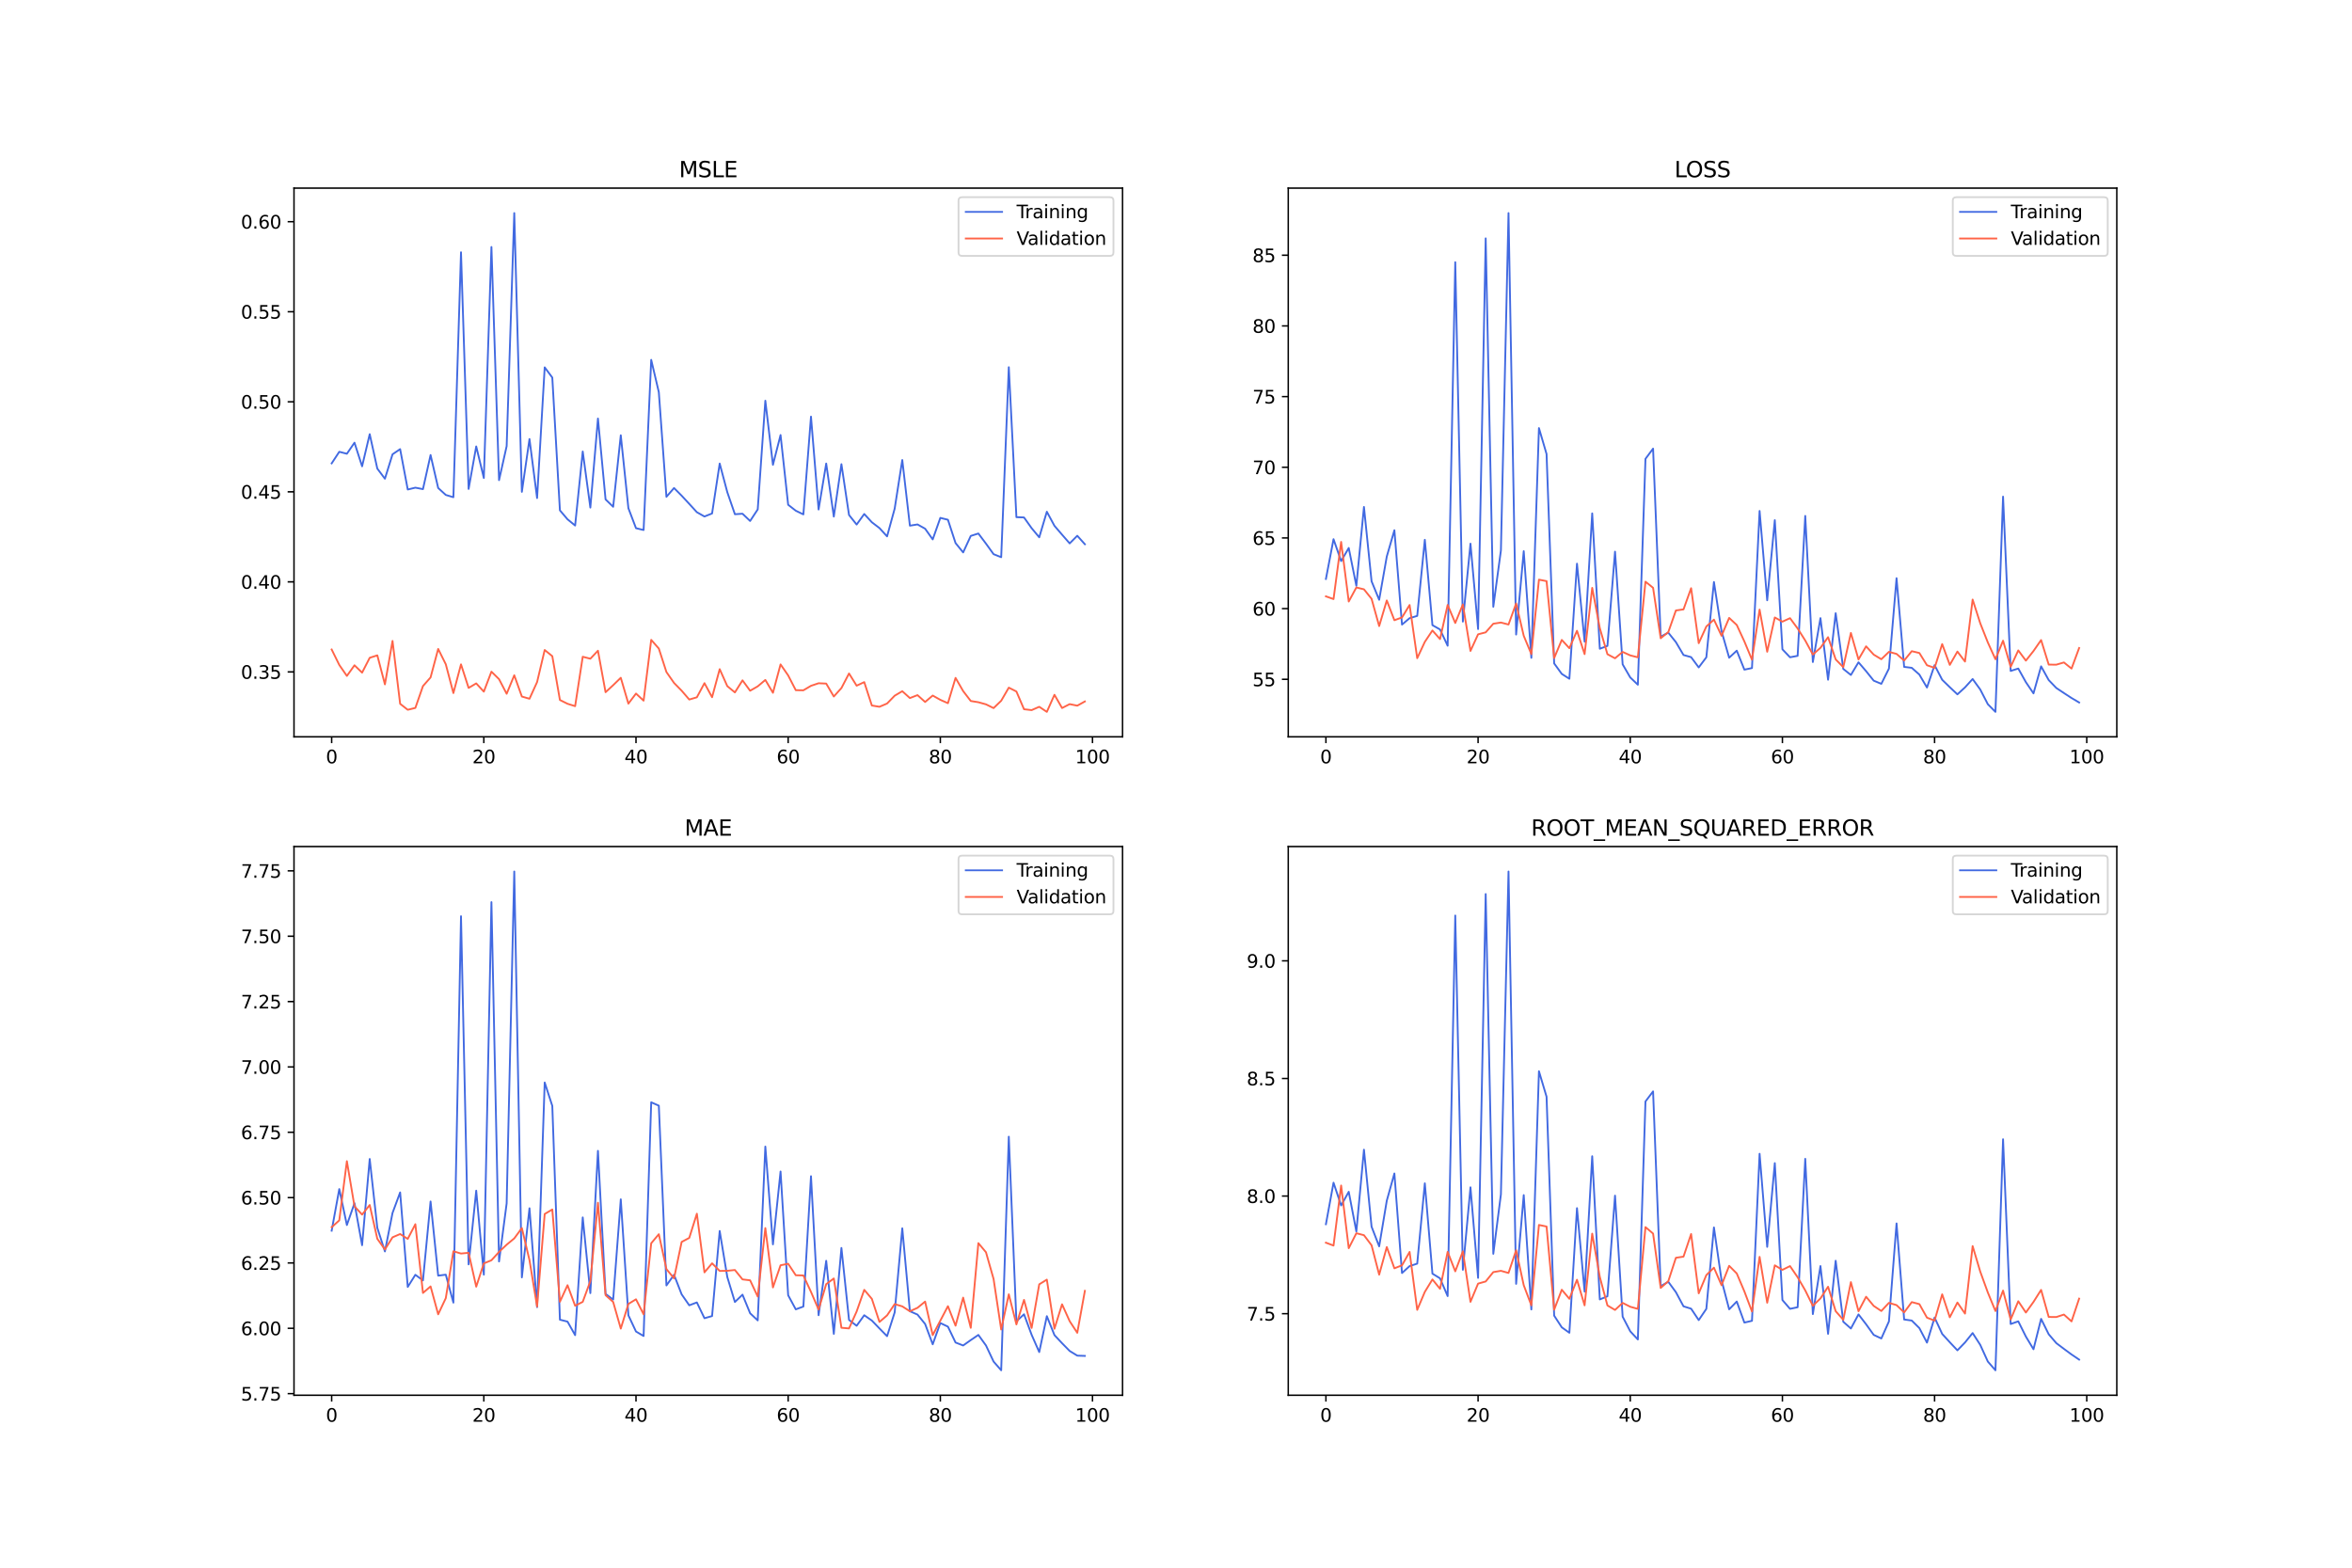 <?xml version="1.0" encoding="utf-8" standalone="no"?>
<!DOCTYPE svg PUBLIC "-//W3C//DTD SVG 1.1//EN"
  "http://www.w3.org/Graphics/SVG/1.1/DTD/svg11.dtd">
<svg xmlns:xlink="http://www.w3.org/1999/xlink" width="1296pt" height="864pt" viewBox="0 0 1296 864" xmlns="http://www.w3.org/2000/svg" version="1.1">
 <defs>
  <style type="text/css">*{stroke-linejoin: round; stroke-linecap: butt}</style>
 </defs>
 <g id="figure_1">
  <g id="patch_1">
   <path d="M 0 864 
L 1296 864 
L 1296 0 
L 0 0 
z
" style="fill: #ffffff"/>
  </g>
  <g id="axes_1">
   <g id="patch_2">
    <path d="M 162 406.08 
L 618.545 406.08 
L 618.545 103.68 
L 162 103.68 
z
" style="fill: #ffffff"/>
   </g>
   <g id="matplotlib.axis_1">
    <g id="xtick_1">
     <g id="line2d_1">
      <defs>
       <path id="m26847c3864" d="M 0 0 
L 0 3.5 
" style="stroke: #000000; stroke-width: 0.8"/>
      </defs>
      <g>
       <use xlink:href="#m26847c3864" x="182.752" y="406.08" style="stroke: #000000; stroke-width: 0.8"/>
      </g>
     </g>
     <g id="text_1">
      <!-- 0 -->
      <g transform="translate(179.571 420.678) scale(0.1 -0.1)">
       <defs>
        <path id="DejaVuSans-30" d="M 2034 4250 
Q 1547 4250 1301 3770 
Q 1056 3291 1056 2328 
Q 1056 1369 1301 889 
Q 1547 409 2034 409 
Q 2525 409 2770 889 
Q 3016 1369 3016 2328 
Q 3016 3291 2770 3770 
Q 2525 4250 2034 4250 
z
M 2034 4750 
Q 2819 4750 3233 4129 
Q 3647 3509 3647 2328 
Q 3647 1150 3233 529 
Q 2819 -91 2034 -91 
Q 1250 -91 836 529 
Q 422 1150 422 2328 
Q 422 3509 836 4129 
Q 1250 4750 2034 4750 
z
" transform="scale(0.016)"/>
       </defs>
       <use xlink:href="#DejaVuSans-30"/>
      </g>
     </g>
    </g>
    <g id="xtick_2">
     <g id="line2d_2">
      <g>
       <use xlink:href="#m26847c3864" x="266.599" y="406.08" style="stroke: #000000; stroke-width: 0.8"/>
      </g>
     </g>
     <g id="text_2">
      <!-- 20 -->
      <g transform="translate(260.236 420.678) scale(0.1 -0.1)">
       <defs>
        <path id="DejaVuSans-32" d="M 1228 531 
L 3431 531 
L 3431 0 
L 469 0 
L 469 531 
Q 828 903 1448 1529 
Q 2069 2156 2228 2338 
Q 2531 2678 2651 2914 
Q 2772 3150 2772 3378 
Q 2772 3750 2511 3984 
Q 2250 4219 1831 4219 
Q 1534 4219 1204 4116 
Q 875 4013 500 3803 
L 500 4441 
Q 881 4594 1212 4672 
Q 1544 4750 1819 4750 
Q 2544 4750 2975 4387 
Q 3406 4025 3406 3419 
Q 3406 3131 3298 2873 
Q 3191 2616 2906 2266 
Q 2828 2175 2409 1742 
Q 1991 1309 1228 531 
z
" transform="scale(0.016)"/>
       </defs>
       <use xlink:href="#DejaVuSans-32"/>
       <use xlink:href="#DejaVuSans-30" x="63.623"/>
      </g>
     </g>
    </g>
    <g id="xtick_3">
     <g id="line2d_3">
      <g>
       <use xlink:href="#m26847c3864" x="350.446" y="406.08" style="stroke: #000000; stroke-width: 0.8"/>
      </g>
     </g>
     <g id="text_3">
      <!-- 40 -->
      <g transform="translate(344.083 420.678) scale(0.1 -0.1)">
       <defs>
        <path id="DejaVuSans-34" d="M 2419 4116 
L 825 1625 
L 2419 1625 
L 2419 4116 
z
M 2253 4666 
L 3047 4666 
L 3047 1625 
L 3713 1625 
L 3713 1100 
L 3047 1100 
L 3047 0 
L 2419 0 
L 2419 1100 
L 313 1100 
L 313 1709 
L 2253 4666 
z
" transform="scale(0.016)"/>
       </defs>
       <use xlink:href="#DejaVuSans-34"/>
       <use xlink:href="#DejaVuSans-30" x="63.623"/>
      </g>
     </g>
    </g>
    <g id="xtick_4">
     <g id="line2d_4">
      <g>
       <use xlink:href="#m26847c3864" x="434.292" y="406.08" style="stroke: #000000; stroke-width: 0.8"/>
      </g>
     </g>
     <g id="text_4">
      <!-- 60 -->
      <g transform="translate(427.93 420.678) scale(0.1 -0.1)">
       <defs>
        <path id="DejaVuSans-36" d="M 2113 2584 
Q 1688 2584 1439 2293 
Q 1191 2003 1191 1497 
Q 1191 994 1439 701 
Q 1688 409 2113 409 
Q 2538 409 2786 701 
Q 3034 994 3034 1497 
Q 3034 2003 2786 2293 
Q 2538 2584 2113 2584 
z
M 3366 4563 
L 3366 3988 
Q 3128 4100 2886 4159 
Q 2644 4219 2406 4219 
Q 1781 4219 1451 3797 
Q 1122 3375 1075 2522 
Q 1259 2794 1537 2939 
Q 1816 3084 2150 3084 
Q 2853 3084 3261 2657 
Q 3669 2231 3669 1497 
Q 3669 778 3244 343 
Q 2819 -91 2113 -91 
Q 1303 -91 875 529 
Q 447 1150 447 2328 
Q 447 3434 972 4092 
Q 1497 4750 2381 4750 
Q 2619 4750 2861 4703 
Q 3103 4656 3366 4563 
z
" transform="scale(0.016)"/>
       </defs>
       <use xlink:href="#DejaVuSans-36"/>
       <use xlink:href="#DejaVuSans-30" x="63.623"/>
      </g>
     </g>
    </g>
    <g id="xtick_5">
     <g id="line2d_5">
      <g>
       <use xlink:href="#m26847c3864" x="518.139" y="406.08" style="stroke: #000000; stroke-width: 0.8"/>
      </g>
     </g>
     <g id="text_5">
      <!-- 80 -->
      <g transform="translate(511.776 420.678) scale(0.1 -0.1)">
       <defs>
        <path id="DejaVuSans-38" d="M 2034 2216 
Q 1584 2216 1326 1975 
Q 1069 1734 1069 1313 
Q 1069 891 1326 650 
Q 1584 409 2034 409 
Q 2484 409 2743 651 
Q 3003 894 3003 1313 
Q 3003 1734 2745 1975 
Q 2488 2216 2034 2216 
z
M 1403 2484 
Q 997 2584 770 2862 
Q 544 3141 544 3541 
Q 544 4100 942 4425 
Q 1341 4750 2034 4750 
Q 2731 4750 3128 4425 
Q 3525 4100 3525 3541 
Q 3525 3141 3298 2862 
Q 3072 2584 2669 2484 
Q 3125 2378 3379 2068 
Q 3634 1759 3634 1313 
Q 3634 634 3220 271 
Q 2806 -91 2034 -91 
Q 1263 -91 848 271 
Q 434 634 434 1313 
Q 434 1759 690 2068 
Q 947 2378 1403 2484 
z
M 1172 3481 
Q 1172 3119 1398 2916 
Q 1625 2713 2034 2713 
Q 2441 2713 2670 2916 
Q 2900 3119 2900 3481 
Q 2900 3844 2670 4047 
Q 2441 4250 2034 4250 
Q 1625 4250 1398 4047 
Q 1172 3844 1172 3481 
z
" transform="scale(0.016)"/>
       </defs>
       <use xlink:href="#DejaVuSans-38"/>
       <use xlink:href="#DejaVuSans-30" x="63.623"/>
      </g>
     </g>
    </g>
    <g id="xtick_6">
     <g id="line2d_6">
      <g>
       <use xlink:href="#m26847c3864" x="601.986" y="406.08" style="stroke: #000000; stroke-width: 0.8"/>
      </g>
     </g>
     <g id="text_6">
      <!-- 100 -->
      <g transform="translate(592.442 420.678) scale(0.1 -0.1)">
       <defs>
        <path id="DejaVuSans-31" d="M 794 531 
L 1825 531 
L 1825 4091 
L 703 3866 
L 703 4441 
L 1819 4666 
L 2450 4666 
L 2450 531 
L 3481 531 
L 3481 0 
L 794 0 
L 794 531 
z
" transform="scale(0.016)"/>
       </defs>
       <use xlink:href="#DejaVuSans-31"/>
       <use xlink:href="#DejaVuSans-30" x="63.623"/>
       <use xlink:href="#DejaVuSans-30" x="127.246"/>
      </g>
     </g>
    </g>
   </g>
   <g id="matplotlib.axis_2">
    <g id="ytick_1">
     <g id="line2d_7">
      <defs>
       <path id="mfc6a58ce73" d="M 0 0 
L -3.5 0 
" style="stroke: #000000; stroke-width: 0.8"/>
      </defs>
      <g>
       <use xlink:href="#mfc6a58ce73" x="162" y="370.307" style="stroke: #000000; stroke-width: 0.8"/>
      </g>
     </g>
     <g id="text_7">
      <!-- 0.35 -->
      <g transform="translate(132.734 374.106) scale(0.1 -0.1)">
       <defs>
        <path id="DejaVuSans-2e" d="M 684 794 
L 1344 794 
L 1344 0 
L 684 0 
L 684 794 
z
" transform="scale(0.016)"/>
        <path id="DejaVuSans-33" d="M 2597 2516 
Q 3050 2419 3304 2112 
Q 3559 1806 3559 1356 
Q 3559 666 3084 287 
Q 2609 -91 1734 -91 
Q 1441 -91 1130 -33 
Q 819 25 488 141 
L 488 750 
Q 750 597 1062 519 
Q 1375 441 1716 441 
Q 2309 441 2620 675 
Q 2931 909 2931 1356 
Q 2931 1769 2642 2001 
Q 2353 2234 1838 2234 
L 1294 2234 
L 1294 2753 
L 1863 2753 
Q 2328 2753 2575 2939 
Q 2822 3125 2822 3475 
Q 2822 3834 2567 4026 
Q 2313 4219 1838 4219 
Q 1578 4219 1281 4162 
Q 984 4106 628 3988 
L 628 4550 
Q 988 4650 1302 4700 
Q 1616 4750 1894 4750 
Q 2613 4750 3031 4423 
Q 3450 4097 3450 3541 
Q 3450 3153 3228 2886 
Q 3006 2619 2597 2516 
z
" transform="scale(0.016)"/>
        <path id="DejaVuSans-35" d="M 691 4666 
L 3169 4666 
L 3169 4134 
L 1269 4134 
L 1269 2991 
Q 1406 3038 1543 3061 
Q 1681 3084 1819 3084 
Q 2600 3084 3056 2656 
Q 3513 2228 3513 1497 
Q 3513 744 3044 326 
Q 2575 -91 1722 -91 
Q 1428 -91 1123 -41 
Q 819 9 494 109 
L 494 744 
Q 775 591 1075 516 
Q 1375 441 1709 441 
Q 2250 441 2565 725 
Q 2881 1009 2881 1497 
Q 2881 1984 2565 2268 
Q 2250 2553 1709 2553 
Q 1456 2553 1204 2497 
Q 953 2441 691 2322 
L 691 4666 
z
" transform="scale(0.016)"/>
       </defs>
       <use xlink:href="#DejaVuSans-30"/>
       <use xlink:href="#DejaVuSans-2e" x="63.623"/>
       <use xlink:href="#DejaVuSans-33" x="95.41"/>
       <use xlink:href="#DejaVuSans-35" x="159.033"/>
      </g>
     </g>
    </g>
    <g id="ytick_2">
     <g id="line2d_8">
      <g>
       <use xlink:href="#mfc6a58ce73" x="162" y="320.682" style="stroke: #000000; stroke-width: 0.8"/>
      </g>
     </g>
     <g id="text_8">
      <!-- 0.40 -->
      <g transform="translate(132.734 324.481) scale(0.1 -0.1)">
       <use xlink:href="#DejaVuSans-30"/>
       <use xlink:href="#DejaVuSans-2e" x="63.623"/>
       <use xlink:href="#DejaVuSans-34" x="95.41"/>
       <use xlink:href="#DejaVuSans-30" x="159.033"/>
      </g>
     </g>
    </g>
    <g id="ytick_3">
     <g id="line2d_9">
      <g>
       <use xlink:href="#mfc6a58ce73" x="162" y="271.056" style="stroke: #000000; stroke-width: 0.8"/>
      </g>
     </g>
     <g id="text_9">
      <!-- 0.45 -->
      <g transform="translate(132.734 274.855) scale(0.1 -0.1)">
       <use xlink:href="#DejaVuSans-30"/>
       <use xlink:href="#DejaVuSans-2e" x="63.623"/>
       <use xlink:href="#DejaVuSans-34" x="95.41"/>
       <use xlink:href="#DejaVuSans-35" x="159.033"/>
      </g>
     </g>
    </g>
    <g id="ytick_4">
     <g id="line2d_10">
      <g>
       <use xlink:href="#mfc6a58ce73" x="162" y="221.431" style="stroke: #000000; stroke-width: 0.8"/>
      </g>
     </g>
     <g id="text_10">
      <!-- 0.50 -->
      <g transform="translate(132.734 225.23) scale(0.1 -0.1)">
       <use xlink:href="#DejaVuSans-30"/>
       <use xlink:href="#DejaVuSans-2e" x="63.623"/>
       <use xlink:href="#DejaVuSans-35" x="95.41"/>
       <use xlink:href="#DejaVuSans-30" x="159.033"/>
      </g>
     </g>
    </g>
    <g id="ytick_5">
     <g id="line2d_11">
      <g>
       <use xlink:href="#mfc6a58ce73" x="162" y="171.805" style="stroke: #000000; stroke-width: 0.8"/>
      </g>
     </g>
     <g id="text_11">
      <!-- 0.55 -->
      <g transform="translate(132.734 175.604) scale(0.1 -0.1)">
       <use xlink:href="#DejaVuSans-30"/>
       <use xlink:href="#DejaVuSans-2e" x="63.623"/>
       <use xlink:href="#DejaVuSans-35" x="95.41"/>
       <use xlink:href="#DejaVuSans-35" x="159.033"/>
      </g>
     </g>
    </g>
    <g id="ytick_6">
     <g id="line2d_12">
      <g>
       <use xlink:href="#mfc6a58ce73" x="162" y="122.18" style="stroke: #000000; stroke-width: 0.8"/>
      </g>
     </g>
     <g id="text_12">
      <!-- 0.60 -->
      <g transform="translate(132.734 125.979) scale(0.1 -0.1)">
       <use xlink:href="#DejaVuSans-30"/>
       <use xlink:href="#DejaVuSans-2e" x="63.623"/>
       <use xlink:href="#DejaVuSans-36" x="95.41"/>
       <use xlink:href="#DejaVuSans-30" x="159.033"/>
      </g>
     </g>
    </g>
   </g>
   <g id="line2d_13">
    <path d="M 182.752 255.381 
L 186.944 248.991 
L 191.137 250.081 
L 195.329 243.972 
L 199.521 256.999 
L 203.714 239.282 
L 207.906 258.259 
L 212.098 263.838 
L 216.291 250.383 
L 220.483 247.533 
L 224.675 269.784 
L 228.868 268.766 
L 233.06 269.578 
L 237.252 250.78 
L 241.445 268.953 
L 245.637 272.776 
L 249.829 274.038 
L 254.022 139.03 
L 258.214 269.476 
L 262.406 246.038 
L 266.599 263.444 
L 270.791 136.125 
L 274.983 264.631 
L 279.176 245.881 
L 283.368 117.425 
L 287.56 271.071 
L 291.753 241.965 
L 295.945 274.497 
L 300.137 202.457 
L 304.33 208.098 
L 308.522 281.267 
L 312.714 286.193 
L 316.907 289.639 
L 321.099 248.843 
L 325.292 279.749 
L 329.484 230.666 
L 333.676 275.237 
L 337.869 279.302 
L 342.061 239.897 
L 346.253 280.062 
L 350.446 291.099 
L 354.638 292.109 
L 358.83 198.315 
L 363.023 216.135 
L 367.215 273.803 
L 371.407 268.967 
L 375.6 273.187 
L 379.792 277.696 
L 383.984 282.286 
L 388.177 284.662 
L 392.369 282.979 
L 396.561 255.476 
L 400.754 271.249 
L 404.946 283.406 
L 409.138 283.126 
L 413.331 287.125 
L 417.523 280.75 
L 421.715 220.842 
L 425.908 256.171 
L 430.1 239.754 
L 434.292 278.192 
L 438.485 281.464 
L 442.677 283.502 
L 446.869 229.608 
L 451.062 280.806 
L 455.254 255.469 
L 459.446 284.707 
L 463.639 255.821 
L 467.831 283.835 
L 472.023 289.084 
L 476.216 283.275 
L 480.408 287.83 
L 484.6 291.03 
L 488.793 295.617 
L 492.985 280.315 
L 497.177 253.522 
L 501.37 289.712 
L 505.562 289.031 
L 509.754 291.38 
L 513.947 297.285 
L 518.139 285.415 
L 522.331 286.453 
L 526.524 299.294 
L 530.716 304.456 
L 534.908 295.362 
L 539.101 294.028 
L 543.293 299.608 
L 547.485 305.424 
L 551.678 307.094 
L 555.87 202.37 
L 560.062 285.024 
L 564.255 285.18 
L 568.447 291.089 
L 572.639 296.128 
L 576.832 282.023 
L 581.024 289.789 
L 585.216 294.673 
L 589.409 299.48 
L 593.601 295.27 
L 597.793 299.948 
" clip-path="url(#p35c57f1f17)" style="fill: none; stroke: #4169e1; stroke-linecap: square"/>
   </g>
   <g id="line2d_14">
    <path d="M 182.752 357.951 
L 186.944 366.455 
L 191.137 372.527 
L 195.329 366.665 
L 199.521 370.713 
L 203.714 362.531 
L 207.906 361.181 
L 212.098 377.176 
L 216.291 353.235 
L 220.483 387.889 
L 224.675 391.185 
L 228.868 390.153 
L 233.06 378.121 
L 237.252 373.351 
L 241.445 357.646 
L 245.637 366.093 
L 249.829 381.969 
L 254.022 366.149 
L 258.214 379.131 
L 262.406 376.637 
L 266.599 381.179 
L 270.791 370.173 
L 274.983 374.304 
L 279.176 382.365 
L 283.368 372.16 
L 287.56 383.884 
L 291.753 385.102 
L 295.945 375.912 
L 300.137 358.231 
L 304.33 361.639 
L 308.522 385.778 
L 312.714 387.868 
L 316.907 389.192 
L 321.099 361.95 
L 325.292 363.035 
L 329.484 358.631 
L 333.676 381.496 
L 337.869 377.625 
L 342.061 373.544 
L 346.253 387.788 
L 350.446 382.246 
L 354.638 386.144 
L 358.83 352.65 
L 363.023 357.431 
L 367.215 370.376 
L 371.407 376.38 
L 375.6 380.658 
L 379.792 385.531 
L 383.984 384.306 
L 388.177 376.507 
L 392.369 384.264 
L 396.561 368.788 
L 400.754 378.144 
L 404.946 381.612 
L 409.138 374.955 
L 413.331 380.683 
L 417.523 378.27 
L 421.715 374.732 
L 425.908 381.819 
L 430.1 366.168 
L 434.292 372.234 
L 438.485 380.377 
L 442.677 380.448 
L 446.869 377.971 
L 451.062 376.558 
L 455.254 376.739 
L 459.446 383.866 
L 463.639 379.209 
L 467.831 371.17 
L 472.023 377.903 
L 476.216 375.933 
L 480.408 388.828 
L 484.6 389.529 
L 488.793 387.731 
L 492.985 383.423 
L 497.177 380.945 
L 501.37 384.727 
L 505.562 383.104 
L 509.754 386.879 
L 513.947 383.338 
L 518.139 385.7 
L 522.331 387.555 
L 526.524 373.606 
L 530.716 380.874 
L 534.908 386.339 
L 539.101 387.022 
L 543.293 388.187 
L 547.485 390.254 
L 551.678 386.206 
L 555.87 378.98 
L 560.062 381.107 
L 564.255 390.877 
L 568.447 391.367 
L 572.639 389.531 
L 576.832 392.335 
L 581.024 382.913 
L 585.216 390.215 
L 589.409 388.063 
L 593.601 388.92 
L 597.793 386.593 
" clip-path="url(#p35c57f1f17)" style="fill: none; stroke: #ff6347; stroke-linecap: square"/>
   </g>
   <g id="patch_3">
    <path d="M 162 406.08 
L 162 103.68 
" style="fill: none; stroke: #000000; stroke-width: 0.8; stroke-linejoin: miter; stroke-linecap: square"/>
   </g>
   <g id="patch_4">
    <path d="M 618.545 406.08 
L 618.545 103.68 
" style="fill: none; stroke: #000000; stroke-width: 0.8; stroke-linejoin: miter; stroke-linecap: square"/>
   </g>
   <g id="patch_5">
    <path d="M 162 406.08 
L 618.545 406.08 
" style="fill: none; stroke: #000000; stroke-width: 0.8; stroke-linejoin: miter; stroke-linecap: square"/>
   </g>
   <g id="patch_6">
    <path d="M 162 103.68 
L 618.545 103.68 
" style="fill: none; stroke: #000000; stroke-width: 0.8; stroke-linejoin: miter; stroke-linecap: square"/>
   </g>
   <g id="text_13">
    <!-- MSLE -->
    <g transform="translate(374.152 97.68) scale(0.12 -0.12)">
     <defs>
      <path id="DejaVuSans-4d" d="M 628 4666 
L 1569 4666 
L 2759 1491 
L 3956 4666 
L 4897 4666 
L 4897 0 
L 4281 0 
L 4281 4097 
L 3078 897 
L 2444 897 
L 1241 4097 
L 1241 0 
L 628 0 
L 628 4666 
z
" transform="scale(0.016)"/>
      <path id="DejaVuSans-53" d="M 3425 4513 
L 3425 3897 
Q 3066 4069 2747 4153 
Q 2428 4238 2131 4238 
Q 1616 4238 1336 4038 
Q 1056 3838 1056 3469 
Q 1056 3159 1242 3001 
Q 1428 2844 1947 2747 
L 2328 2669 
Q 3034 2534 3370 2195 
Q 3706 1856 3706 1288 
Q 3706 609 3251 259 
Q 2797 -91 1919 -91 
Q 1588 -91 1214 -16 
Q 841 59 441 206 
L 441 856 
Q 825 641 1194 531 
Q 1563 422 1919 422 
Q 2459 422 2753 634 
Q 3047 847 3047 1241 
Q 3047 1584 2836 1778 
Q 2625 1972 2144 2069 
L 1759 2144 
Q 1053 2284 737 2584 
Q 422 2884 422 3419 
Q 422 4038 858 4394 
Q 1294 4750 2059 4750 
Q 2388 4750 2728 4690 
Q 3069 4631 3425 4513 
z
" transform="scale(0.016)"/>
      <path id="DejaVuSans-4c" d="M 628 4666 
L 1259 4666 
L 1259 531 
L 3531 531 
L 3531 0 
L 628 0 
L 628 4666 
z
" transform="scale(0.016)"/>
      <path id="DejaVuSans-45" d="M 628 4666 
L 3578 4666 
L 3578 4134 
L 1259 4134 
L 1259 2753 
L 3481 2753 
L 3481 2222 
L 1259 2222 
L 1259 531 
L 3634 531 
L 3634 0 
L 628 0 
L 628 4666 
z
" transform="scale(0.016)"/>
     </defs>
     <use xlink:href="#DejaVuSans-4d"/>
     <use xlink:href="#DejaVuSans-53" x="86.279"/>
     <use xlink:href="#DejaVuSans-4c" x="149.756"/>
     <use xlink:href="#DejaVuSans-45" x="205.469"/>
    </g>
   </g>
   <g id="legend_1">
    <g id="patch_7">
     <path d="M 530.164 141.036 
L 611.545 141.036 
Q 613.545 141.036 613.545 139.036 
L 613.545 110.68 
Q 613.545 108.68 611.545 108.68 
L 530.164 108.68 
Q 528.164 108.68 528.164 110.68 
L 528.164 139.036 
Q 528.164 141.036 530.164 141.036 
z
" style="fill: #ffffff; opacity: 0.8; stroke: #cccccc; stroke-linejoin: miter"/>
    </g>
    <g id="line2d_15">
     <path d="M 532.164 116.778 
L 542.164 116.778 
L 552.164 116.778 
" style="fill: none; stroke: #4169e1; stroke-linecap: square"/>
    </g>
    <g id="text_14">
     <!-- Training -->
     <g transform="translate(560.164 120.278) scale(0.1 -0.1)">
      <defs>
       <path id="DejaVuSans-54" d="M -19 4666 
L 3928 4666 
L 3928 4134 
L 2272 4134 
L 2272 0 
L 1638 0 
L 1638 4134 
L -19 4134 
L -19 4666 
z
" transform="scale(0.016)"/>
       <path id="DejaVuSans-72" d="M 2631 2963 
Q 2534 3019 2420 3045 
Q 2306 3072 2169 3072 
Q 1681 3072 1420 2755 
Q 1159 2438 1159 1844 
L 1159 0 
L 581 0 
L 581 3500 
L 1159 3500 
L 1159 2956 
Q 1341 3275 1631 3429 
Q 1922 3584 2338 3584 
Q 2397 3584 2469 3576 
Q 2541 3569 2628 3553 
L 2631 2963 
z
" transform="scale(0.016)"/>
       <path id="DejaVuSans-61" d="M 2194 1759 
Q 1497 1759 1228 1600 
Q 959 1441 959 1056 
Q 959 750 1161 570 
Q 1363 391 1709 391 
Q 2188 391 2477 730 
Q 2766 1069 2766 1631 
L 2766 1759 
L 2194 1759 
z
M 3341 1997 
L 3341 0 
L 2766 0 
L 2766 531 
Q 2569 213 2275 61 
Q 1981 -91 1556 -91 
Q 1019 -91 701 211 
Q 384 513 384 1019 
Q 384 1609 779 1909 
Q 1175 2209 1959 2209 
L 2766 2209 
L 2766 2266 
Q 2766 2663 2505 2880 
Q 2244 3097 1772 3097 
Q 1472 3097 1187 3025 
Q 903 2953 641 2809 
L 641 3341 
Q 956 3463 1253 3523 
Q 1550 3584 1831 3584 
Q 2591 3584 2966 3190 
Q 3341 2797 3341 1997 
z
" transform="scale(0.016)"/>
       <path id="DejaVuSans-69" d="M 603 3500 
L 1178 3500 
L 1178 0 
L 603 0 
L 603 3500 
z
M 603 4863 
L 1178 4863 
L 1178 4134 
L 603 4134 
L 603 4863 
z
" transform="scale(0.016)"/>
       <path id="DejaVuSans-6e" d="M 3513 2113 
L 3513 0 
L 2938 0 
L 2938 2094 
Q 2938 2591 2744 2837 
Q 2550 3084 2163 3084 
Q 1697 3084 1428 2787 
Q 1159 2491 1159 1978 
L 1159 0 
L 581 0 
L 581 3500 
L 1159 3500 
L 1159 2956 
Q 1366 3272 1645 3428 
Q 1925 3584 2291 3584 
Q 2894 3584 3203 3211 
Q 3513 2838 3513 2113 
z
" transform="scale(0.016)"/>
       <path id="DejaVuSans-67" d="M 2906 1791 
Q 2906 2416 2648 2759 
Q 2391 3103 1925 3103 
Q 1463 3103 1205 2759 
Q 947 2416 947 1791 
Q 947 1169 1205 825 
Q 1463 481 1925 481 
Q 2391 481 2648 825 
Q 2906 1169 2906 1791 
z
M 3481 434 
Q 3481 -459 3084 -895 
Q 2688 -1331 1869 -1331 
Q 1566 -1331 1297 -1286 
Q 1028 -1241 775 -1147 
L 775 -588 
Q 1028 -725 1275 -790 
Q 1522 -856 1778 -856 
Q 2344 -856 2625 -561 
Q 2906 -266 2906 331 
L 2906 616 
Q 2728 306 2450 153 
Q 2172 0 1784 0 
Q 1141 0 747 490 
Q 353 981 353 1791 
Q 353 2603 747 3093 
Q 1141 3584 1784 3584 
Q 2172 3584 2450 3431 
Q 2728 3278 2906 2969 
L 2906 3500 
L 3481 3500 
L 3481 434 
z
" transform="scale(0.016)"/>
      </defs>
      <use xlink:href="#DejaVuSans-54"/>
      <use xlink:href="#DejaVuSans-72" x="46.334"/>
      <use xlink:href="#DejaVuSans-61" x="87.447"/>
      <use xlink:href="#DejaVuSans-69" x="148.727"/>
      <use xlink:href="#DejaVuSans-6e" x="176.51"/>
      <use xlink:href="#DejaVuSans-69" x="239.889"/>
      <use xlink:href="#DejaVuSans-6e" x="267.672"/>
      <use xlink:href="#DejaVuSans-67" x="331.051"/>
     </g>
    </g>
    <g id="line2d_16">
     <path d="M 532.164 131.457 
L 542.164 131.457 
L 552.164 131.457 
" style="fill: none; stroke: #ff6347; stroke-linecap: square"/>
    </g>
    <g id="text_15">
     <!-- Validation -->
     <g transform="translate(560.164 134.957) scale(0.1 -0.1)">
      <defs>
       <path id="DejaVuSans-56" d="M 1831 0 
L 50 4666 
L 709 4666 
L 2188 738 
L 3669 4666 
L 4325 4666 
L 2547 0 
L 1831 0 
z
" transform="scale(0.016)"/>
       <path id="DejaVuSans-6c" d="M 603 4863 
L 1178 4863 
L 1178 0 
L 603 0 
L 603 4863 
z
" transform="scale(0.016)"/>
       <path id="DejaVuSans-64" d="M 2906 2969 
L 2906 4863 
L 3481 4863 
L 3481 0 
L 2906 0 
L 2906 525 
Q 2725 213 2448 61 
Q 2172 -91 1784 -91 
Q 1150 -91 751 415 
Q 353 922 353 1747 
Q 353 2572 751 3078 
Q 1150 3584 1784 3584 
Q 2172 3584 2448 3432 
Q 2725 3281 2906 2969 
z
M 947 1747 
Q 947 1113 1208 752 
Q 1469 391 1925 391 
Q 2381 391 2643 752 
Q 2906 1113 2906 1747 
Q 2906 2381 2643 2742 
Q 2381 3103 1925 3103 
Q 1469 3103 1208 2742 
Q 947 2381 947 1747 
z
" transform="scale(0.016)"/>
       <path id="DejaVuSans-74" d="M 1172 4494 
L 1172 3500 
L 2356 3500 
L 2356 3053 
L 1172 3053 
L 1172 1153 
Q 1172 725 1289 603 
Q 1406 481 1766 481 
L 2356 481 
L 2356 0 
L 1766 0 
Q 1100 0 847 248 
Q 594 497 594 1153 
L 594 3053 
L 172 3053 
L 172 3500 
L 594 3500 
L 594 4494 
L 1172 4494 
z
" transform="scale(0.016)"/>
       <path id="DejaVuSans-6f" d="M 1959 3097 
Q 1497 3097 1228 2736 
Q 959 2375 959 1747 
Q 959 1119 1226 758 
Q 1494 397 1959 397 
Q 2419 397 2687 759 
Q 2956 1122 2956 1747 
Q 2956 2369 2687 2733 
Q 2419 3097 1959 3097 
z
M 1959 3584 
Q 2709 3584 3137 3096 
Q 3566 2609 3566 1747 
Q 3566 888 3137 398 
Q 2709 -91 1959 -91 
Q 1206 -91 779 398 
Q 353 888 353 1747 
Q 353 2609 779 3096 
Q 1206 3584 1959 3584 
z
" transform="scale(0.016)"/>
      </defs>
      <use xlink:href="#DejaVuSans-56"/>
      <use xlink:href="#DejaVuSans-61" x="60.658"/>
      <use xlink:href="#DejaVuSans-6c" x="121.938"/>
      <use xlink:href="#DejaVuSans-69" x="149.721"/>
      <use xlink:href="#DejaVuSans-64" x="177.504"/>
      <use xlink:href="#DejaVuSans-61" x="240.98"/>
      <use xlink:href="#DejaVuSans-74" x="302.26"/>
      <use xlink:href="#DejaVuSans-69" x="341.469"/>
      <use xlink:href="#DejaVuSans-6f" x="369.252"/>
      <use xlink:href="#DejaVuSans-6e" x="430.434"/>
     </g>
    </g>
   </g>
  </g>
  <g id="axes_2">
   <g id="patch_8">
    <path d="M 709.855 406.08 
L 1166.4 406.08 
L 1166.4 103.68 
L 709.855 103.68 
z
" style="fill: #ffffff"/>
   </g>
   <g id="matplotlib.axis_3">
    <g id="xtick_7">
     <g id="line2d_17">
      <g>
       <use xlink:href="#m26847c3864" x="730.607" y="406.08" style="stroke: #000000; stroke-width: 0.8"/>
      </g>
     </g>
     <g id="text_16">
      <!-- 0 -->
      <g transform="translate(727.425 420.678) scale(0.1 -0.1)">
       <use xlink:href="#DejaVuSans-30"/>
      </g>
     </g>
    </g>
    <g id="xtick_8">
     <g id="line2d_18">
      <g>
       <use xlink:href="#m26847c3864" x="814.453" y="406.08" style="stroke: #000000; stroke-width: 0.8"/>
      </g>
     </g>
     <g id="text_17">
      <!-- 20 -->
      <g transform="translate(808.091 420.678) scale(0.1 -0.1)">
       <use xlink:href="#DejaVuSans-32"/>
       <use xlink:href="#DejaVuSans-30" x="63.623"/>
      </g>
     </g>
    </g>
    <g id="xtick_9">
     <g id="line2d_19">
      <g>
       <use xlink:href="#m26847c3864" x="898.3" y="406.08" style="stroke: #000000; stroke-width: 0.8"/>
      </g>
     </g>
     <g id="text_18">
      <!-- 40 -->
      <g transform="translate(891.938 420.678) scale(0.1 -0.1)">
       <use xlink:href="#DejaVuSans-34"/>
       <use xlink:href="#DejaVuSans-30" x="63.623"/>
      </g>
     </g>
    </g>
    <g id="xtick_10">
     <g id="line2d_20">
      <g>
       <use xlink:href="#m26847c3864" x="982.147" y="406.08" style="stroke: #000000; stroke-width: 0.8"/>
      </g>
     </g>
     <g id="text_19">
      <!-- 60 -->
      <g transform="translate(975.784 420.678) scale(0.1 -0.1)">
       <use xlink:href="#DejaVuSans-36"/>
       <use xlink:href="#DejaVuSans-30" x="63.623"/>
      </g>
     </g>
    </g>
    <g id="xtick_11">
     <g id="line2d_21">
      <g>
       <use xlink:href="#m26847c3864" x="1065.994" y="406.08" style="stroke: #000000; stroke-width: 0.8"/>
      </g>
     </g>
     <g id="text_20">
      <!-- 80 -->
      <g transform="translate(1059.631 420.678) scale(0.1 -0.1)">
       <use xlink:href="#DejaVuSans-38"/>
       <use xlink:href="#DejaVuSans-30" x="63.623"/>
      </g>
     </g>
    </g>
    <g id="xtick_12">
     <g id="line2d_22">
      <g>
       <use xlink:href="#m26847c3864" x="1149.84" y="406.08" style="stroke: #000000; stroke-width: 0.8"/>
      </g>
     </g>
     <g id="text_21">
      <!-- 100 -->
      <g transform="translate(1140.297 420.678) scale(0.1 -0.1)">
       <use xlink:href="#DejaVuSans-31"/>
       <use xlink:href="#DejaVuSans-30" x="63.623"/>
       <use xlink:href="#DejaVuSans-30" x="127.246"/>
      </g>
     </g>
    </g>
   </g>
   <g id="matplotlib.axis_4">
    <g id="ytick_7">
     <g id="line2d_23">
      <g>
       <use xlink:href="#mfc6a58ce73" x="709.855" y="374.391" style="stroke: #000000; stroke-width: 0.8"/>
      </g>
     </g>
     <g id="text_22">
      <!-- 55 -->
      <g transform="translate(690.13 378.19) scale(0.1 -0.1)">
       <use xlink:href="#DejaVuSans-35"/>
       <use xlink:href="#DejaVuSans-35" x="63.623"/>
      </g>
     </g>
    </g>
    <g id="ytick_8">
     <g id="line2d_24">
      <g>
       <use xlink:href="#mfc6a58ce73" x="709.855" y="335.436" style="stroke: #000000; stroke-width: 0.8"/>
      </g>
     </g>
     <g id="text_23">
      <!-- 60 -->
      <g transform="translate(690.13 339.235) scale(0.1 -0.1)">
       <use xlink:href="#DejaVuSans-36"/>
       <use xlink:href="#DejaVuSans-30" x="63.623"/>
      </g>
     </g>
    </g>
    <g id="ytick_9">
     <g id="line2d_25">
      <g>
       <use xlink:href="#mfc6a58ce73" x="709.855" y="296.481" style="stroke: #000000; stroke-width: 0.8"/>
      </g>
     </g>
     <g id="text_24">
      <!-- 65 -->
      <g transform="translate(690.13 300.28) scale(0.1 -0.1)">
       <use xlink:href="#DejaVuSans-36"/>
       <use xlink:href="#DejaVuSans-35" x="63.623"/>
      </g>
     </g>
    </g>
    <g id="ytick_10">
     <g id="line2d_26">
      <g>
       <use xlink:href="#mfc6a58ce73" x="709.855" y="257.526" style="stroke: #000000; stroke-width: 0.8"/>
      </g>
     </g>
     <g id="text_25">
      <!-- 70 -->
      <g transform="translate(690.13 261.325) scale(0.1 -0.1)">
       <defs>
        <path id="DejaVuSans-37" d="M 525 4666 
L 3525 4666 
L 3525 4397 
L 1831 0 
L 1172 0 
L 2766 4134 
L 525 4134 
L 525 4666 
z
" transform="scale(0.016)"/>
       </defs>
       <use xlink:href="#DejaVuSans-37"/>
       <use xlink:href="#DejaVuSans-30" x="63.623"/>
      </g>
     </g>
    </g>
    <g id="ytick_11">
     <g id="line2d_27">
      <g>
       <use xlink:href="#mfc6a58ce73" x="709.855" y="218.571" style="stroke: #000000; stroke-width: 0.8"/>
      </g>
     </g>
     <g id="text_26">
      <!-- 75 -->
      <g transform="translate(690.13 222.37) scale(0.1 -0.1)">
       <use xlink:href="#DejaVuSans-37"/>
       <use xlink:href="#DejaVuSans-35" x="63.623"/>
      </g>
     </g>
    </g>
    <g id="ytick_12">
     <g id="line2d_28">
      <g>
       <use xlink:href="#mfc6a58ce73" x="709.855" y="179.616" style="stroke: #000000; stroke-width: 0.8"/>
      </g>
     </g>
     <g id="text_27">
      <!-- 80 -->
      <g transform="translate(690.13 183.415) scale(0.1 -0.1)">
       <use xlink:href="#DejaVuSans-38"/>
       <use xlink:href="#DejaVuSans-30" x="63.623"/>
      </g>
     </g>
    </g>
    <g id="ytick_13">
     <g id="line2d_29">
      <g>
       <use xlink:href="#mfc6a58ce73" x="709.855" y="140.661" style="stroke: #000000; stroke-width: 0.8"/>
      </g>
     </g>
     <g id="text_28">
      <!-- 85 -->
      <g transform="translate(690.13 144.46) scale(0.1 -0.1)">
       <use xlink:href="#DejaVuSans-38"/>
       <use xlink:href="#DejaVuSans-35" x="63.623"/>
      </g>
     </g>
    </g>
   </g>
   <g id="line2d_30">
    <path d="M 730.607 319.08 
L 734.799 297.156 
L 738.991 309.241 
L 743.184 302 
L 747.376 322.875 
L 751.568 279.389 
L 755.761 320.357 
L 759.953 330.562 
L 764.145 306.715 
L 768.338 292.221 
L 772.53 344.229 
L 776.722 340.697 
L 780.915 339.441 
L 785.107 297.498 
L 789.299 344.542 
L 793.492 346.929 
L 797.684 355.884 
L 801.876 144.514 
L 806.069 342.59 
L 810.261 299.626 
L 814.453 346.69 
L 818.646 131.371 
L 822.838 334.413 
L 827.03 303.371 
L 831.223 117.425 
L 835.415 349.714 
L 839.607 303.759 
L 843.8 362.553 
L 847.992 235.924 
L 852.184 250.235 
L 856.377 365.633 
L 860.569 371.411 
L 864.761 374.088 
L 868.954 310.656 
L 873.146 353.635 
L 877.338 282.937 
L 881.531 357.543 
L 885.723 355.974 
L 889.915 304.038 
L 894.108 366.134 
L 898.3 373.368 
L 902.492 377.371 
L 906.685 252.889 
L 910.877 247.251 
L 915.069 350.878 
L 919.262 348.667 
L 923.454 353.9 
L 927.646 360.996 
L 931.839 362.177 
L 936.031 367.838 
L 940.223 362.264 
L 944.416 320.753 
L 948.608 347.88 
L 952.8 362.49 
L 956.993 358.593 
L 961.185 369.062 
L 965.377 368.194 
L 969.57 281.606 
L 973.762 330.843 
L 977.954 286.663 
L 982.147 357.849 
L 986.339 362.245 
L 990.531 361.451 
L 994.724 284.334 
L 998.916 364.866 
L 1003.108 340.673 
L 1007.301 374.616 
L 1011.493 337.962 
L 1015.686 368.66 
L 1019.878 371.996 
L 1024.07 365.011 
L 1028.263 369.909 
L 1032.455 375.131 
L 1036.647 376.889 
L 1040.84 368.486 
L 1045.032 318.66 
L 1049.224 367.541 
L 1053.417 368.057 
L 1057.609 371.784 
L 1061.801 378.922 
L 1065.994 366.573 
L 1070.186 374.654 
L 1074.378 378.734 
L 1078.571 382.675 
L 1082.763 378.839 
L 1086.955 374.223 
L 1091.148 379.998 
L 1095.34 388.118 
L 1099.532 392.335 
L 1103.725 273.71 
L 1107.917 369.775 
L 1112.109 368.45 
L 1116.302 375.957 
L 1120.494 382.145 
L 1124.686 367.229 
L 1128.879 374.813 
L 1133.071 379.165 
L 1137.263 381.957 
L 1141.456 384.693 
L 1145.648 387.176 
" clip-path="url(#p1a49cb4e4c)" style="fill: none; stroke: #4169e1; stroke-linecap: square"/>
   </g>
   <g id="line2d_31">
    <path d="M 730.607 328.67 
L 734.799 330.166 
L 738.991 298.664 
L 743.184 331.513 
L 747.376 323.776 
L 751.568 324.787 
L 755.761 330.015 
L 759.953 345.045 
L 764.145 330.914 
L 768.338 341.826 
L 772.53 340.297 
L 776.722 333.434 
L 780.915 362.754 
L 785.107 353.758 
L 789.299 347.476 
L 793.492 352.218 
L 797.684 333.396 
L 801.876 343.361 
L 806.069 333.123 
L 810.261 358.748 
L 814.453 349.59 
L 818.646 348.506 
L 822.838 343.754 
L 827.03 343.1 
L 831.223 344.191 
L 835.415 332.576 
L 839.607 350.392 
L 843.8 360.503 
L 847.992 319.467 
L 852.184 320.282 
L 856.377 362.684 
L 860.569 352.671 
L 864.761 357.234 
L 868.954 347.637 
L 873.146 360.509 
L 877.338 323.989 
L 881.531 346.216 
L 885.723 360.554 
L 889.915 362.798 
L 894.108 359.288 
L 898.3 361.205 
L 902.492 362.271 
L 906.685 320.584 
L 910.877 323.946 
L 915.069 351.773 
L 919.262 348.379 
L 923.454 336.441 
L 927.646 335.852 
L 931.839 324.179 
L 936.031 354.489 
L 940.223 345.286 
L 944.416 341.496 
L 948.608 350.406 
L 952.8 340.554 
L 956.993 344.449 
L 961.185 353.51 
L 965.377 363.576 
L 969.57 335.967 
L 973.762 359.197 
L 977.954 340.307 
L 982.147 342.612 
L 986.339 340.692 
L 990.531 346.373 
L 994.724 353.003 
L 998.916 360.749 
L 1003.108 357.041 
L 1007.301 351.165 
L 1011.493 363.415 
L 1015.686 367.691 
L 1019.878 348.837 
L 1024.07 363.435 
L 1028.263 356.198 
L 1032.455 360.787 
L 1036.647 363.32 
L 1040.84 359.264 
L 1045.032 360.383 
L 1049.224 364.024 
L 1053.417 358.88 
L 1057.609 359.887 
L 1061.801 366.626 
L 1065.994 368.085 
L 1070.186 354.98 
L 1074.378 366.451 
L 1078.571 359.099 
L 1082.763 364.614 
L 1086.955 330.425 
L 1091.148 343.483 
L 1095.34 354.083 
L 1099.532 363.336 
L 1103.725 353.098 
L 1107.917 367.553 
L 1112.109 358.453 
L 1116.302 364.088 
L 1120.494 358.794 
L 1124.686 352.754 
L 1128.879 366.282 
L 1133.071 366.323 
L 1137.263 365.089 
L 1141.456 368.476 
L 1145.648 357.139 
" clip-path="url(#p1a49cb4e4c)" style="fill: none; stroke: #ff6347; stroke-linecap: square"/>
   </g>
   <g id="patch_9">
    <path d="M 709.855 406.08 
L 709.855 103.68 
" style="fill: none; stroke: #000000; stroke-width: 0.8; stroke-linejoin: miter; stroke-linecap: square"/>
   </g>
   <g id="patch_10">
    <path d="M 1166.4 406.08 
L 1166.4 103.68 
" style="fill: none; stroke: #000000; stroke-width: 0.8; stroke-linejoin: miter; stroke-linecap: square"/>
   </g>
   <g id="patch_11">
    <path d="M 709.855 406.08 
L 1166.4 406.08 
" style="fill: none; stroke: #000000; stroke-width: 0.8; stroke-linejoin: miter; stroke-linecap: square"/>
   </g>
   <g id="patch_12">
    <path d="M 709.855 103.68 
L 1166.4 103.68 
" style="fill: none; stroke: #000000; stroke-width: 0.8; stroke-linejoin: miter; stroke-linecap: square"/>
   </g>
   <g id="text_29">
    <!-- LOSS -->
    <g transform="translate(922.66 97.68) scale(0.12 -0.12)">
     <defs>
      <path id="DejaVuSans-4f" d="M 2522 4238 
Q 1834 4238 1429 3725 
Q 1025 3213 1025 2328 
Q 1025 1447 1429 934 
Q 1834 422 2522 422 
Q 3209 422 3611 934 
Q 4013 1447 4013 2328 
Q 4013 3213 3611 3725 
Q 3209 4238 2522 4238 
z
M 2522 4750 
Q 3503 4750 4090 4092 
Q 4678 3434 4678 2328 
Q 4678 1225 4090 567 
Q 3503 -91 2522 -91 
Q 1538 -91 948 565 
Q 359 1222 359 2328 
Q 359 3434 948 4092 
Q 1538 4750 2522 4750 
z
" transform="scale(0.016)"/>
     </defs>
     <use xlink:href="#DejaVuSans-4c"/>
     <use xlink:href="#DejaVuSans-4f" x="52.088"/>
     <use xlink:href="#DejaVuSans-53" x="130.799"/>
     <use xlink:href="#DejaVuSans-53" x="194.275"/>
    </g>
   </g>
   <g id="legend_2">
    <g id="patch_13">
     <path d="M 1078.019 141.036 
L 1159.4 141.036 
Q 1161.4 141.036 1161.4 139.036 
L 1161.4 110.68 
Q 1161.4 108.68 1159.4 108.68 
L 1078.019 108.68 
Q 1076.019 108.68 1076.019 110.68 
L 1076.019 139.036 
Q 1076.019 141.036 1078.019 141.036 
z
" style="fill: #ffffff; opacity: 0.8; stroke: #cccccc; stroke-linejoin: miter"/>
    </g>
    <g id="line2d_32">
     <path d="M 1080.019 116.778 
L 1090.019 116.778 
L 1100.019 116.778 
" style="fill: none; stroke: #4169e1; stroke-linecap: square"/>
    </g>
    <g id="text_30">
     <!-- Training -->
     <g transform="translate(1108.019 120.278) scale(0.1 -0.1)">
      <use xlink:href="#DejaVuSans-54"/>
      <use xlink:href="#DejaVuSans-72" x="46.334"/>
      <use xlink:href="#DejaVuSans-61" x="87.447"/>
      <use xlink:href="#DejaVuSans-69" x="148.727"/>
      <use xlink:href="#DejaVuSans-6e" x="176.51"/>
      <use xlink:href="#DejaVuSans-69" x="239.889"/>
      <use xlink:href="#DejaVuSans-6e" x="267.672"/>
      <use xlink:href="#DejaVuSans-67" x="331.051"/>
     </g>
    </g>
    <g id="line2d_33">
     <path d="M 1080.019 131.457 
L 1090.019 131.457 
L 1100.019 131.457 
" style="fill: none; stroke: #ff6347; stroke-linecap: square"/>
    </g>
    <g id="text_31">
     <!-- Validation -->
     <g transform="translate(1108.019 134.957) scale(0.1 -0.1)">
      <use xlink:href="#DejaVuSans-56"/>
      <use xlink:href="#DejaVuSans-61" x="60.658"/>
      <use xlink:href="#DejaVuSans-6c" x="121.938"/>
      <use xlink:href="#DejaVuSans-69" x="149.721"/>
      <use xlink:href="#DejaVuSans-64" x="177.504"/>
      <use xlink:href="#DejaVuSans-61" x="240.98"/>
      <use xlink:href="#DejaVuSans-74" x="302.26"/>
      <use xlink:href="#DejaVuSans-69" x="341.469"/>
      <use xlink:href="#DejaVuSans-6f" x="369.252"/>
      <use xlink:href="#DejaVuSans-6e" x="430.434"/>
     </g>
    </g>
   </g>
  </g>
  <g id="axes_3">
   <g id="patch_14">
    <path d="M 162 768.96 
L 618.545 768.96 
L 618.545 466.56 
L 162 466.56 
z
" style="fill: #ffffff"/>
   </g>
   <g id="matplotlib.axis_5">
    <g id="xtick_13">
     <g id="line2d_34">
      <g>
       <use xlink:href="#m26847c3864" x="182.752" y="768.96" style="stroke: #000000; stroke-width: 0.8"/>
      </g>
     </g>
     <g id="text_32">
      <!-- 0 -->
      <g transform="translate(179.571 783.558) scale(0.1 -0.1)">
       <use xlink:href="#DejaVuSans-30"/>
      </g>
     </g>
    </g>
    <g id="xtick_14">
     <g id="line2d_35">
      <g>
       <use xlink:href="#m26847c3864" x="266.599" y="768.96" style="stroke: #000000; stroke-width: 0.8"/>
      </g>
     </g>
     <g id="text_33">
      <!-- 20 -->
      <g transform="translate(260.236 783.558) scale(0.1 -0.1)">
       <use xlink:href="#DejaVuSans-32"/>
       <use xlink:href="#DejaVuSans-30" x="63.623"/>
      </g>
     </g>
    </g>
    <g id="xtick_15">
     <g id="line2d_36">
      <g>
       <use xlink:href="#m26847c3864" x="350.446" y="768.96" style="stroke: #000000; stroke-width: 0.8"/>
      </g>
     </g>
     <g id="text_34">
      <!-- 40 -->
      <g transform="translate(344.083 783.558) scale(0.1 -0.1)">
       <use xlink:href="#DejaVuSans-34"/>
       <use xlink:href="#DejaVuSans-30" x="63.623"/>
      </g>
     </g>
    </g>
    <g id="xtick_16">
     <g id="line2d_37">
      <g>
       <use xlink:href="#m26847c3864" x="434.292" y="768.96" style="stroke: #000000; stroke-width: 0.8"/>
      </g>
     </g>
     <g id="text_35">
      <!-- 60 -->
      <g transform="translate(427.93 783.558) scale(0.1 -0.1)">
       <use xlink:href="#DejaVuSans-36"/>
       <use xlink:href="#DejaVuSans-30" x="63.623"/>
      </g>
     </g>
    </g>
    <g id="xtick_17">
     <g id="line2d_38">
      <g>
       <use xlink:href="#m26847c3864" x="518.139" y="768.96" style="stroke: #000000; stroke-width: 0.8"/>
      </g>
     </g>
     <g id="text_36">
      <!-- 80 -->
      <g transform="translate(511.776 783.558) scale(0.1 -0.1)">
       <use xlink:href="#DejaVuSans-38"/>
       <use xlink:href="#DejaVuSans-30" x="63.623"/>
      </g>
     </g>
    </g>
    <g id="xtick_18">
     <g id="line2d_39">
      <g>
       <use xlink:href="#m26847c3864" x="601.986" y="768.96" style="stroke: #000000; stroke-width: 0.8"/>
      </g>
     </g>
     <g id="text_37">
      <!-- 100 -->
      <g transform="translate(592.442 783.558) scale(0.1 -0.1)">
       <use xlink:href="#DejaVuSans-31"/>
       <use xlink:href="#DejaVuSans-30" x="63.623"/>
       <use xlink:href="#DejaVuSans-30" x="127.246"/>
      </g>
     </g>
    </g>
   </g>
   <g id="matplotlib.axis_6">
    <g id="ytick_14">
     <g id="line2d_40">
      <g>
       <use xlink:href="#mfc6a58ce73" x="162" y="768.084" style="stroke: #000000; stroke-width: 0.8"/>
      </g>
     </g>
     <g id="text_38">
      <!-- 5.75 -->
      <g transform="translate(132.734 771.883) scale(0.1 -0.1)">
       <use xlink:href="#DejaVuSans-35"/>
       <use xlink:href="#DejaVuSans-2e" x="63.623"/>
       <use xlink:href="#DejaVuSans-37" x="95.41"/>
       <use xlink:href="#DejaVuSans-35" x="159.033"/>
      </g>
     </g>
    </g>
    <g id="ytick_15">
     <g id="line2d_41">
      <g>
       <use xlink:href="#mfc6a58ce73" x="162" y="732.069" style="stroke: #000000; stroke-width: 0.8"/>
      </g>
     </g>
     <g id="text_39">
      <!-- 6.00 -->
      <g transform="translate(132.734 735.868) scale(0.1 -0.1)">
       <use xlink:href="#DejaVuSans-36"/>
       <use xlink:href="#DejaVuSans-2e" x="63.623"/>
       <use xlink:href="#DejaVuSans-30" x="95.41"/>
       <use xlink:href="#DejaVuSans-30" x="159.033"/>
      </g>
     </g>
    </g>
    <g id="ytick_16">
     <g id="line2d_42">
      <g>
       <use xlink:href="#mfc6a58ce73" x="162" y="696.054" style="stroke: #000000; stroke-width: 0.8"/>
      </g>
     </g>
     <g id="text_40">
      <!-- 6.25 -->
      <g transform="translate(132.734 699.853) scale(0.1 -0.1)">
       <use xlink:href="#DejaVuSans-36"/>
       <use xlink:href="#DejaVuSans-2e" x="63.623"/>
       <use xlink:href="#DejaVuSans-32" x="95.41"/>
       <use xlink:href="#DejaVuSans-35" x="159.033"/>
      </g>
     </g>
    </g>
    <g id="ytick_17">
     <g id="line2d_43">
      <g>
       <use xlink:href="#mfc6a58ce73" x="162" y="660.039" style="stroke: #000000; stroke-width: 0.8"/>
      </g>
     </g>
     <g id="text_41">
      <!-- 6.50 -->
      <g transform="translate(132.734 663.839) scale(0.1 -0.1)">
       <use xlink:href="#DejaVuSans-36"/>
       <use xlink:href="#DejaVuSans-2e" x="63.623"/>
       <use xlink:href="#DejaVuSans-35" x="95.41"/>
       <use xlink:href="#DejaVuSans-30" x="159.033"/>
      </g>
     </g>
    </g>
    <g id="ytick_18">
     <g id="line2d_44">
      <g>
       <use xlink:href="#mfc6a58ce73" x="162" y="624.025" style="stroke: #000000; stroke-width: 0.8"/>
      </g>
     </g>
     <g id="text_42">
      <!-- 6.75 -->
      <g transform="translate(132.734 627.824) scale(0.1 -0.1)">
       <use xlink:href="#DejaVuSans-36"/>
       <use xlink:href="#DejaVuSans-2e" x="63.623"/>
       <use xlink:href="#DejaVuSans-37" x="95.41"/>
       <use xlink:href="#DejaVuSans-35" x="159.033"/>
      </g>
     </g>
    </g>
    <g id="ytick_19">
     <g id="line2d_45">
      <g>
       <use xlink:href="#mfc6a58ce73" x="162" y="588.01" style="stroke: #000000; stroke-width: 0.8"/>
      </g>
     </g>
     <g id="text_43">
      <!-- 7.00 -->
      <g transform="translate(132.734 591.809) scale(0.1 -0.1)">
       <use xlink:href="#DejaVuSans-37"/>
       <use xlink:href="#DejaVuSans-2e" x="63.623"/>
       <use xlink:href="#DejaVuSans-30" x="95.41"/>
       <use xlink:href="#DejaVuSans-30" x="159.033"/>
      </g>
     </g>
    </g>
    <g id="ytick_20">
     <g id="line2d_46">
      <g>
       <use xlink:href="#mfc6a58ce73" x="162" y="551.995" style="stroke: #000000; stroke-width: 0.8"/>
      </g>
     </g>
     <g id="text_44">
      <!-- 7.25 -->
      <g transform="translate(132.734 555.794) scale(0.1 -0.1)">
       <use xlink:href="#DejaVuSans-37"/>
       <use xlink:href="#DejaVuSans-2e" x="63.623"/>
       <use xlink:href="#DejaVuSans-32" x="95.41"/>
       <use xlink:href="#DejaVuSans-35" x="159.033"/>
      </g>
     </g>
    </g>
    <g id="ytick_21">
     <g id="line2d_47">
      <g>
       <use xlink:href="#mfc6a58ce73" x="162" y="515.98" style="stroke: #000000; stroke-width: 0.8"/>
      </g>
     </g>
     <g id="text_45">
      <!-- 7.50 -->
      <g transform="translate(132.734 519.78) scale(0.1 -0.1)">
       <use xlink:href="#DejaVuSans-37"/>
       <use xlink:href="#DejaVuSans-2e" x="63.623"/>
       <use xlink:href="#DejaVuSans-35" x="95.41"/>
       <use xlink:href="#DejaVuSans-30" x="159.033"/>
      </g>
     </g>
    </g>
    <g id="ytick_22">
     <g id="line2d_48">
      <g>
       <use xlink:href="#mfc6a58ce73" x="162" y="479.966" style="stroke: #000000; stroke-width: 0.8"/>
      </g>
     </g>
     <g id="text_46">
      <!-- 7.75 -->
      <g transform="translate(132.734 483.765) scale(0.1 -0.1)">
       <use xlink:href="#DejaVuSans-37"/>
       <use xlink:href="#DejaVuSans-2e" x="63.623"/>
       <use xlink:href="#DejaVuSans-37" x="95.41"/>
       <use xlink:href="#DejaVuSans-35" x="159.033"/>
      </g>
     </g>
    </g>
   </g>
   <g id="line2d_49">
    <path d="M 182.752 678.284 
L 186.944 655.336 
L 191.137 675.153 
L 195.329 663.124 
L 199.521 686.273 
L 203.714 638.747 
L 207.906 676.702 
L 212.098 689.702 
L 216.291 668.495 
L 220.483 657.179 
L 224.675 709.264 
L 228.868 702.575 
L 233.06 705.679 
L 237.252 662.171 
L 241.445 703.048 
L 245.637 702.51 
L 249.829 717.922 
L 254.022 504.955 
L 258.214 696.848 
L 262.406 656.208 
L 266.599 702.492 
L 270.791 497.187 
L 274.983 695.236 
L 279.176 663.202 
L 283.368 480.305 
L 287.56 704.007 
L 291.753 665.898 
L 295.945 720.412 
L 300.137 596.604 
L 304.33 609.508 
L 308.522 727.324 
L 312.714 728.384 
L 316.907 735.847 
L 321.099 670.956 
L 325.292 712.681 
L 329.484 634.266 
L 333.676 713.101 
L 337.869 716.241 
L 342.061 660.984 
L 346.253 724.901 
L 350.446 733.842 
L 354.638 736.314 
L 358.83 607.505 
L 363.023 609.372 
L 367.215 708.448 
L 371.407 702.575 
L 375.6 713.353 
L 379.792 719.395 
L 383.984 717.808 
L 388.177 726.513 
L 392.369 725.319 
L 396.561 678.434 
L 400.754 703.78 
L 404.946 717.576 
L 409.138 713.527 
L 413.331 723.778 
L 417.523 727.719 
L 421.715 631.911 
L 425.908 685.819 
L 430.1 645.647 
L 434.292 713.852 
L 438.485 721.621 
L 442.677 720.079 
L 446.869 648.238 
L 451.062 724.866 
L 455.254 694.853 
L 459.446 735.142 
L 463.639 687.783 
L 467.831 727.451 
L 472.023 730.671 
L 476.216 724.862 
L 480.408 727.798 
L 484.6 732.14 
L 488.793 736.41 
L 492.985 723.288 
L 497.177 676.954 
L 501.37 722.667 
L 505.562 724.504 
L 509.754 729.68 
L 513.947 740.886 
L 518.139 729.165 
L 522.331 731.159 
L 526.524 739.904 
L 530.716 741.535 
L 534.908 738.567 
L 539.101 735.718 
L 543.293 741.522 
L 547.485 750.401 
L 551.678 755.215 
L 555.87 626.457 
L 560.062 728.244 
L 564.255 724.331 
L 568.447 735.645 
L 572.639 745.168 
L 576.832 725.381 
L 581.024 735.812 
L 585.216 740.291 
L 589.409 744.563 
L 593.601 747.135 
L 597.793 747.279 
" clip-path="url(#p745a255993)" style="fill: none; stroke: #4169e1; stroke-linecap: square"/>
   </g>
   <g id="line2d_50">
    <path d="M 182.752 676.349 
L 186.944 672.579 
L 191.137 639.959 
L 195.329 664.838 
L 199.521 669.399 
L 203.714 664.124 
L 207.906 682.738 
L 212.098 688.623 
L 216.291 681.922 
L 220.483 680.117 
L 224.675 682.792 
L 228.868 674.693 
L 233.06 712.581 
L 237.252 708.983 
L 241.445 724.356 
L 245.637 715.457 
L 249.829 689.625 
L 254.022 690.859 
L 258.214 690.452 
L 262.406 709.129 
L 266.599 696.294 
L 270.791 694.574 
L 274.983 689.967 
L 279.176 685.984 
L 283.368 682.529 
L 287.56 676.814 
L 291.753 694.494 
L 295.945 720.059 
L 300.137 669.07 
L 304.33 666.59 
L 308.522 717.44 
L 312.714 708.319 
L 316.907 719.64 
L 321.099 717.491 
L 325.292 706.058 
L 329.484 662.86 
L 333.676 713.823 
L 337.869 717.554 
L 342.061 732.235 
L 346.253 718.631 
L 350.446 716.084 
L 354.638 724.374 
L 358.83 685.195 
L 363.023 680.203 
L 367.215 699.446 
L 371.407 704.531 
L 375.6 684.469 
L 379.792 682.246 
L 383.984 668.912 
L 388.177 701.243 
L 392.369 696.252 
L 396.561 700.447 
L 400.754 700.367 
L 404.946 699.933 
L 409.138 705.117 
L 413.331 705.619 
L 417.523 714.58 
L 421.715 676.845 
L 425.908 709.544 
L 430.1 697.335 
L 434.292 696.484 
L 438.485 702.826 
L 442.677 702.944 
L 446.869 711.991 
L 451.062 721.756 
L 455.254 707.725 
L 459.446 704.597 
L 463.639 731.777 
L 467.831 732.14 
L 472.023 722.806 
L 476.216 710.859 
L 480.408 715.837 
L 484.6 728.564 
L 488.793 724.955 
L 492.985 718.73 
L 497.177 719.983 
L 501.37 722.68 
L 505.562 720.779 
L 509.754 717.342 
L 513.947 735.825 
L 518.139 727.843 
L 522.331 719.874 
L 526.524 730.62 
L 530.716 715.16 
L 534.908 731.807 
L 539.101 685.132 
L 543.293 690.149 
L 547.485 704.899 
L 551.678 732.738 
L 555.87 713.331 
L 560.062 729.93 
L 564.255 716.405 
L 568.447 731.872 
L 572.639 707.821 
L 576.832 705.245 
L 581.024 732.313 
L 585.216 718.84 
L 589.409 728.144 
L 593.601 734.551 
L 597.793 711.412 
" clip-path="url(#p745a255993)" style="fill: none; stroke: #ff6347; stroke-linecap: square"/>
   </g>
   <g id="patch_15">
    <path d="M 162 768.96 
L 162 466.56 
" style="fill: none; stroke: #000000; stroke-width: 0.8; stroke-linejoin: miter; stroke-linecap: square"/>
   </g>
   <g id="patch_16">
    <path d="M 618.545 768.96 
L 618.545 466.56 
" style="fill: none; stroke: #000000; stroke-width: 0.8; stroke-linejoin: miter; stroke-linecap: square"/>
   </g>
   <g id="patch_17">
    <path d="M 162 768.96 
L 618.545 768.96 
" style="fill: none; stroke: #000000; stroke-width: 0.8; stroke-linejoin: miter; stroke-linecap: square"/>
   </g>
   <g id="patch_18">
    <path d="M 162 466.56 
L 618.545 466.56 
" style="fill: none; stroke: #000000; stroke-width: 0.8; stroke-linejoin: miter; stroke-linecap: square"/>
   </g>
   <g id="text_47">
    <!-- MAE -->
    <g transform="translate(377.2 460.56) scale(0.12 -0.12)">
     <defs>
      <path id="DejaVuSans-41" d="M 2188 4044 
L 1331 1722 
L 3047 1722 
L 2188 4044 
z
M 1831 4666 
L 2547 4666 
L 4325 0 
L 3669 0 
L 3244 1197 
L 1141 1197 
L 716 0 
L 50 0 
L 1831 4666 
z
" transform="scale(0.016)"/>
     </defs>
     <use xlink:href="#DejaVuSans-4d"/>
     <use xlink:href="#DejaVuSans-41" x="86.279"/>
     <use xlink:href="#DejaVuSans-45" x="154.688"/>
    </g>
   </g>
   <g id="legend_3">
    <g id="patch_19">
     <path d="M 530.164 503.916 
L 611.545 503.916 
Q 613.545 503.916 613.545 501.916 
L 613.545 473.56 
Q 613.545 471.56 611.545 471.56 
L 530.164 471.56 
Q 528.164 471.56 528.164 473.56 
L 528.164 501.916 
Q 528.164 503.916 530.164 503.916 
z
" style="fill: #ffffff; opacity: 0.8; stroke: #cccccc; stroke-linejoin: miter"/>
    </g>
    <g id="line2d_51">
     <path d="M 532.164 479.658 
L 542.164 479.658 
L 552.164 479.658 
" style="fill: none; stroke: #4169e1; stroke-linecap: square"/>
    </g>
    <g id="text_48">
     <!-- Training -->
     <g transform="translate(560.164 483.158) scale(0.1 -0.1)">
      <use xlink:href="#DejaVuSans-54"/>
      <use xlink:href="#DejaVuSans-72" x="46.334"/>
      <use xlink:href="#DejaVuSans-61" x="87.447"/>
      <use xlink:href="#DejaVuSans-69" x="148.727"/>
      <use xlink:href="#DejaVuSans-6e" x="176.51"/>
      <use xlink:href="#DejaVuSans-69" x="239.889"/>
      <use xlink:href="#DejaVuSans-6e" x="267.672"/>
      <use xlink:href="#DejaVuSans-67" x="331.051"/>
     </g>
    </g>
    <g id="line2d_52">
     <path d="M 532.164 494.337 
L 542.164 494.337 
L 552.164 494.337 
" style="fill: none; stroke: #ff6347; stroke-linecap: square"/>
    </g>
    <g id="text_49">
     <!-- Validation -->
     <g transform="translate(560.164 497.837) scale(0.1 -0.1)">
      <use xlink:href="#DejaVuSans-56"/>
      <use xlink:href="#DejaVuSans-61" x="60.658"/>
      <use xlink:href="#DejaVuSans-6c" x="121.938"/>
      <use xlink:href="#DejaVuSans-69" x="149.721"/>
      <use xlink:href="#DejaVuSans-64" x="177.504"/>
      <use xlink:href="#DejaVuSans-61" x="240.98"/>
      <use xlink:href="#DejaVuSans-74" x="302.26"/>
      <use xlink:href="#DejaVuSans-69" x="341.469"/>
      <use xlink:href="#DejaVuSans-6f" x="369.252"/>
      <use xlink:href="#DejaVuSans-6e" x="430.434"/>
     </g>
    </g>
   </g>
  </g>
  <g id="axes_4">
   <g id="patch_20">
    <path d="M 709.855 768.96 
L 1166.4 768.96 
L 1166.4 466.56 
L 709.855 466.56 
z
" style="fill: #ffffff"/>
   </g>
   <g id="matplotlib.axis_7">
    <g id="xtick_19">
     <g id="line2d_53">
      <g>
       <use xlink:href="#m26847c3864" x="730.607" y="768.96" style="stroke: #000000; stroke-width: 0.8"/>
      </g>
     </g>
     <g id="text_50">
      <!-- 0 -->
      <g transform="translate(727.425 783.558) scale(0.1 -0.1)">
       <use xlink:href="#DejaVuSans-30"/>
      </g>
     </g>
    </g>
    <g id="xtick_20">
     <g id="line2d_54">
      <g>
       <use xlink:href="#m26847c3864" x="814.453" y="768.96" style="stroke: #000000; stroke-width: 0.8"/>
      </g>
     </g>
     <g id="text_51">
      <!-- 20 -->
      <g transform="translate(808.091 783.558) scale(0.1 -0.1)">
       <use xlink:href="#DejaVuSans-32"/>
       <use xlink:href="#DejaVuSans-30" x="63.623"/>
      </g>
     </g>
    </g>
    <g id="xtick_21">
     <g id="line2d_55">
      <g>
       <use xlink:href="#m26847c3864" x="898.3" y="768.96" style="stroke: #000000; stroke-width: 0.8"/>
      </g>
     </g>
     <g id="text_52">
      <!-- 40 -->
      <g transform="translate(891.938 783.558) scale(0.1 -0.1)">
       <use xlink:href="#DejaVuSans-34"/>
       <use xlink:href="#DejaVuSans-30" x="63.623"/>
      </g>
     </g>
    </g>
    <g id="xtick_22">
     <g id="line2d_56">
      <g>
       <use xlink:href="#m26847c3864" x="982.147" y="768.96" style="stroke: #000000; stroke-width: 0.8"/>
      </g>
     </g>
     <g id="text_53">
      <!-- 60 -->
      <g transform="translate(975.784 783.558) scale(0.1 -0.1)">
       <use xlink:href="#DejaVuSans-36"/>
       <use xlink:href="#DejaVuSans-30" x="63.623"/>
      </g>
     </g>
    </g>
    <g id="xtick_23">
     <g id="line2d_57">
      <g>
       <use xlink:href="#m26847c3864" x="1065.994" y="768.96" style="stroke: #000000; stroke-width: 0.8"/>
      </g>
     </g>
     <g id="text_54">
      <!-- 80 -->
      <g transform="translate(1059.631 783.558) scale(0.1 -0.1)">
       <use xlink:href="#DejaVuSans-38"/>
       <use xlink:href="#DejaVuSans-30" x="63.623"/>
      </g>
     </g>
    </g>
    <g id="xtick_24">
     <g id="line2d_58">
      <g>
       <use xlink:href="#m26847c3864" x="1149.84" y="768.96" style="stroke: #000000; stroke-width: 0.8"/>
      </g>
     </g>
     <g id="text_55">
      <!-- 100 -->
      <g transform="translate(1140.297 783.558) scale(0.1 -0.1)">
       <use xlink:href="#DejaVuSans-31"/>
       <use xlink:href="#DejaVuSans-30" x="63.623"/>
       <use xlink:href="#DejaVuSans-30" x="127.246"/>
      </g>
     </g>
    </g>
   </g>
   <g id="matplotlib.axis_8">
    <g id="ytick_23">
     <g id="line2d_59">
      <g>
       <use xlink:href="#mfc6a58ce73" x="709.855" y="724.007" style="stroke: #000000; stroke-width: 0.8"/>
      </g>
     </g>
     <g id="text_56">
      <!-- 7.5 -->
      <g transform="translate(686.951 727.806) scale(0.1 -0.1)">
       <use xlink:href="#DejaVuSans-37"/>
       <use xlink:href="#DejaVuSans-2e" x="63.623"/>
       <use xlink:href="#DejaVuSans-35" x="95.41"/>
      </g>
     </g>
    </g>
    <g id="ytick_24">
     <g id="line2d_60">
      <g>
       <use xlink:href="#mfc6a58ce73" x="709.855" y="659.189" style="stroke: #000000; stroke-width: 0.8"/>
      </g>
     </g>
     <g id="text_57">
      <!-- 8.0 -->
      <g transform="translate(686.951 662.988) scale(0.1 -0.1)">
       <use xlink:href="#DejaVuSans-38"/>
       <use xlink:href="#DejaVuSans-2e" x="63.623"/>
       <use xlink:href="#DejaVuSans-30" x="95.41"/>
      </g>
     </g>
    </g>
    <g id="ytick_25">
     <g id="line2d_61">
      <g>
       <use xlink:href="#mfc6a58ce73" x="709.855" y="594.371" style="stroke: #000000; stroke-width: 0.8"/>
      </g>
     </g>
     <g id="text_58">
      <!-- 8.5 -->
      <g transform="translate(686.951 598.17) scale(0.1 -0.1)">
       <use xlink:href="#DejaVuSans-38"/>
       <use xlink:href="#DejaVuSans-2e" x="63.623"/>
       <use xlink:href="#DejaVuSans-35" x="95.41"/>
      </g>
     </g>
    </g>
    <g id="ytick_26">
     <g id="line2d_62">
      <g>
       <use xlink:href="#mfc6a58ce73" x="709.855" y="529.553" style="stroke: #000000; stroke-width: 0.8"/>
      </g>
     </g>
     <g id="text_59">
      <!-- 9.0 -->
      <g transform="translate(686.951 533.352) scale(0.1 -0.1)">
       <defs>
        <path id="DejaVuSans-39" d="M 703 97 
L 703 672 
Q 941 559 1184 500 
Q 1428 441 1663 441 
Q 2288 441 2617 861 
Q 2947 1281 2994 2138 
Q 2813 1869 2534 1725 
Q 2256 1581 1919 1581 
Q 1219 1581 811 2004 
Q 403 2428 403 3163 
Q 403 3881 828 4315 
Q 1253 4750 1959 4750 
Q 2769 4750 3195 4129 
Q 3622 3509 3622 2328 
Q 3622 1225 3098 567 
Q 2575 -91 1691 -91 
Q 1453 -91 1209 -44 
Q 966 3 703 97 
z
M 1959 2075 
Q 2384 2075 2632 2365 
Q 2881 2656 2881 3163 
Q 2881 3666 2632 3958 
Q 2384 4250 1959 4250 
Q 1534 4250 1286 3958 
Q 1038 3666 1038 3163 
Q 1038 2656 1286 2365 
Q 1534 2075 1959 2075 
z
" transform="scale(0.016)"/>
       </defs>
       <use xlink:href="#DejaVuSans-39"/>
       <use xlink:href="#DejaVuSans-2e" x="63.623"/>
       <use xlink:href="#DejaVuSans-30" x="95.41"/>
      </g>
     </g>
    </g>
   </g>
   <g id="line2d_63">
    <path d="M 730.607 674.704 
L 734.799 651.815 
L 738.991 664.369 
L 743.184 656.829 
L 747.376 678.718 
L 751.568 633.626 
L 755.761 676.053 
L 759.953 686.899 
L 764.145 661.732 
L 768.338 646.731 
L 772.53 701.61 
L 776.722 697.786 
L 780.915 696.432 
L 785.107 652.168 
L 789.299 701.948 
L 793.492 704.541 
L 797.684 714.329 
L 801.876 504.574 
L 806.069 699.834 
L 810.261 654.368 
L 814.453 704.281 
L 818.646 492.738 
L 822.838 691.022 
L 827.03 658.252 
L 831.223 480.305 
L 835.415 707.574 
L 839.607 658.656 
L 843.8 721.68 
L 847.992 590.392 
L 852.184 604.438 
L 856.377 725.095 
L 860.569 731.532 
L 864.761 734.53 
L 868.954 665.849 
L 873.146 711.861 
L 877.338 637.234 
L 881.531 716.152 
L 885.723 714.427 
L 889.915 658.945 
L 894.108 725.652 
L 898.3 733.723 
L 902.492 738.219 
L 906.685 607.063 
L 910.877 601.494 
L 915.069 708.845 
L 919.262 706.433 
L 923.454 712.152 
L 927.646 719.959 
L 931.839 721.264 
L 936.031 727.547 
L 940.223 721.36 
L 944.416 676.472 
L 948.608 705.576 
L 952.8 721.611 
L 956.993 717.308 
L 961.185 728.911 
L 965.377 727.943 
L 969.57 635.879 
L 973.762 687.199 
L 977.954 641.035 
L 982.147 716.488 
L 986.339 721.34 
L 990.531 720.462 
L 994.724 638.658 
L 998.916 724.244 
L 1003.108 697.761 
L 1007.301 735.123 
L 1011.493 694.837 
L 1015.686 728.462 
L 1019.878 732.188 
L 1024.07 724.405 
L 1028.263 729.856 
L 1032.455 735.701 
L 1036.647 737.676 
L 1040.84 728.268 
L 1045.032 674.26 
L 1049.224 727.217 
L 1053.417 727.791 
L 1057.609 731.95 
L 1061.801 739.967 
L 1065.994 726.139 
L 1070.186 735.165 
L 1074.378 739.754 
L 1078.571 744.209 
L 1082.763 739.873 
L 1086.955 734.681 
L 1091.148 741.18 
L 1095.34 750.395 
L 1099.532 755.215 
L 1103.725 627.878 
L 1107.917 729.706 
L 1112.109 728.228 
L 1116.302 736.628 
L 1120.494 743.608 
L 1124.686 726.869 
L 1128.879 735.344 
L 1133.071 740.24 
L 1137.263 743.395 
L 1141.456 746.497 
L 1145.648 749.321 
" clip-path="url(#p5807a8687f)" style="fill: none; stroke: #4169e1; stroke-linecap: square"/>
   </g>
   <g id="line2d_64">
    <path d="M 730.607 684.879 
L 734.799 686.476 
L 738.991 653.373 
L 743.184 687.916 
L 747.376 679.674 
L 751.568 680.748 
L 755.761 686.314 
L 759.953 702.494 
L 764.145 687.276 
L 768.338 699.008 
L 772.53 697.355 
L 776.722 689.972 
L 780.915 721.903 
L 785.107 711.996 
L 789.299 705.136 
L 793.492 710.31 
L 797.684 689.931 
L 801.876 700.669 
L 806.069 689.639 
L 810.261 717.479 
L 814.453 707.44 
L 818.646 706.257 
L 822.838 701.094 
L 827.03 700.386 
L 831.223 701.569 
L 835.415 689.053 
L 839.607 708.315 
L 843.8 719.415 
L 847.992 675.113 
L 852.184 675.974 
L 856.377 721.825 
L 860.569 710.806 
L 864.761 715.812 
L 868.954 705.312 
L 873.146 719.421 
L 877.338 679.9 
L 881.531 703.767 
L 885.723 719.471 
L 889.915 721.951 
L 894.108 718.074 
L 898.3 720.189 
L 902.492 721.368 
L 906.685 676.293 
L 910.877 679.854 
L 915.069 709.823 
L 919.262 706.119 
L 923.454 693.201 
L 927.646 692.567 
L 931.839 680.102 
L 936.031 712.797 
L 940.223 702.757 
L 944.416 698.65 
L 948.608 708.33 
L 952.8 697.632 
L 956.993 701.848 
L 961.185 711.725 
L 965.377 722.813 
L 969.57 692.691 
L 973.762 717.973 
L 977.954 697.365 
L 982.147 699.857 
L 986.339 697.782 
L 990.531 703.937 
L 994.724 711.169 
L 998.916 719.686 
L 1003.108 715.6 
L 1007.301 709.158 
L 1011.493 722.635 
L 1015.686 727.383 
L 1019.878 706.618 
L 1024.07 722.657 
L 1028.263 714.673 
L 1032.455 719.728 
L 1036.647 722.53 
L 1040.84 718.047 
L 1045.032 719.282 
L 1049.224 723.31 
L 1053.417 717.625 
L 1057.609 718.735 
L 1061.801 726.199 
L 1065.994 727.821 
L 1070.186 713.336 
L 1074.378 726.004 
L 1078.571 717.866 
L 1082.763 723.964 
L 1086.955 686.753 
L 1091.148 700.801 
L 1095.34 712.352 
L 1099.532 722.547 
L 1103.725 711.272 
L 1107.917 727.23 
L 1112.109 717.154 
L 1116.302 723.381 
L 1120.494 717.53 
L 1124.686 710.897 
L 1128.879 725.816 
L 1133.071 725.861 
L 1137.263 724.491 
L 1141.456 728.258 
L 1145.648 715.708 
" clip-path="url(#p5807a8687f)" style="fill: none; stroke: #ff6347; stroke-linecap: square"/>
   </g>
   <g id="patch_21">
    <path d="M 709.855 768.96 
L 709.855 466.56 
" style="fill: none; stroke: #000000; stroke-width: 0.8; stroke-linejoin: miter; stroke-linecap: square"/>
   </g>
   <g id="patch_22">
    <path d="M 1166.4 768.96 
L 1166.4 466.56 
" style="fill: none; stroke: #000000; stroke-width: 0.8; stroke-linejoin: miter; stroke-linecap: square"/>
   </g>
   <g id="patch_23">
    <path d="M 709.855 768.96 
L 1166.4 768.96 
" style="fill: none; stroke: #000000; stroke-width: 0.8; stroke-linejoin: miter; stroke-linecap: square"/>
   </g>
   <g id="patch_24">
    <path d="M 709.855 466.56 
L 1166.4 466.56 
" style="fill: none; stroke: #000000; stroke-width: 0.8; stroke-linejoin: miter; stroke-linecap: square"/>
   </g>
   <g id="text_60">
    <!-- ROOT_MEAN_SQUARED_ERROR -->
    <g transform="translate(843.656 460.56) scale(0.12 -0.12)">
     <defs>
      <path id="DejaVuSans-52" d="M 2841 2188 
Q 3044 2119 3236 1894 
Q 3428 1669 3622 1275 
L 4263 0 
L 3584 0 
L 2988 1197 
Q 2756 1666 2539 1819 
Q 2322 1972 1947 1972 
L 1259 1972 
L 1259 0 
L 628 0 
L 628 4666 
L 2053 4666 
Q 2853 4666 3247 4331 
Q 3641 3997 3641 3322 
Q 3641 2881 3436 2590 
Q 3231 2300 2841 2188 
z
M 1259 4147 
L 1259 2491 
L 2053 2491 
Q 2509 2491 2742 2702 
Q 2975 2913 2975 3322 
Q 2975 3731 2742 3939 
Q 2509 4147 2053 4147 
L 1259 4147 
z
" transform="scale(0.016)"/>
      <path id="DejaVuSans-5f" d="M 3263 -1063 
L 3263 -1509 
L -63 -1509 
L -63 -1063 
L 3263 -1063 
z
" transform="scale(0.016)"/>
      <path id="DejaVuSans-4e" d="M 628 4666 
L 1478 4666 
L 3547 763 
L 3547 4666 
L 4159 4666 
L 4159 0 
L 3309 0 
L 1241 3903 
L 1241 0 
L 628 0 
L 628 4666 
z
" transform="scale(0.016)"/>
      <path id="DejaVuSans-51" d="M 2522 4238 
Q 1834 4238 1429 3725 
Q 1025 3213 1025 2328 
Q 1025 1447 1429 934 
Q 1834 422 2522 422 
Q 3209 422 3611 934 
Q 4013 1447 4013 2328 
Q 4013 3213 3611 3725 
Q 3209 4238 2522 4238 
z
M 3406 84 
L 4238 -825 
L 3475 -825 
L 2784 -78 
Q 2681 -84 2626 -87 
Q 2572 -91 2522 -91 
Q 1538 -91 948 567 
Q 359 1225 359 2328 
Q 359 3434 948 4092 
Q 1538 4750 2522 4750 
Q 3503 4750 4090 4092 
Q 4678 3434 4678 2328 
Q 4678 1516 4351 937 
Q 4025 359 3406 84 
z
" transform="scale(0.016)"/>
      <path id="DejaVuSans-55" d="M 556 4666 
L 1191 4666 
L 1191 1831 
Q 1191 1081 1462 751 
Q 1734 422 2344 422 
Q 2950 422 3222 751 
Q 3494 1081 3494 1831 
L 3494 4666 
L 4128 4666 
L 4128 1753 
Q 4128 841 3676 375 
Q 3225 -91 2344 -91 
Q 1459 -91 1007 375 
Q 556 841 556 1753 
L 556 4666 
z
" transform="scale(0.016)"/>
      <path id="DejaVuSans-44" d="M 1259 4147 
L 1259 519 
L 2022 519 
Q 2988 519 3436 956 
Q 3884 1394 3884 2338 
Q 3884 3275 3436 3711 
Q 2988 4147 2022 4147 
L 1259 4147 
z
M 628 4666 
L 1925 4666 
Q 3281 4666 3915 4102 
Q 4550 3538 4550 2338 
Q 4550 1131 3912 565 
Q 3275 0 1925 0 
L 628 0 
L 628 4666 
z
" transform="scale(0.016)"/>
     </defs>
     <use xlink:href="#DejaVuSans-52"/>
     <use xlink:href="#DejaVuSans-4f" x="69.482"/>
     <use xlink:href="#DejaVuSans-4f" x="148.193"/>
     <use xlink:href="#DejaVuSans-54" x="226.904"/>
     <use xlink:href="#DejaVuSans-5f" x="287.988"/>
     <use xlink:href="#DejaVuSans-4d" x="337.988"/>
     <use xlink:href="#DejaVuSans-45" x="424.268"/>
     <use xlink:href="#DejaVuSans-41" x="487.451"/>
     <use xlink:href="#DejaVuSans-4e" x="555.859"/>
     <use xlink:href="#DejaVuSans-5f" x="630.664"/>
     <use xlink:href="#DejaVuSans-53" x="680.664"/>
     <use xlink:href="#DejaVuSans-51" x="744.141"/>
     <use xlink:href="#DejaVuSans-55" x="822.852"/>
     <use xlink:href="#DejaVuSans-41" x="896.045"/>
     <use xlink:href="#DejaVuSans-52" x="964.453"/>
     <use xlink:href="#DejaVuSans-45" x="1033.936"/>
     <use xlink:href="#DejaVuSans-44" x="1097.119"/>
     <use xlink:href="#DejaVuSans-5f" x="1174.121"/>
     <use xlink:href="#DejaVuSans-45" x="1224.121"/>
     <use xlink:href="#DejaVuSans-52" x="1287.305"/>
     <use xlink:href="#DejaVuSans-52" x="1356.787"/>
     <use xlink:href="#DejaVuSans-4f" x="1426.27"/>
     <use xlink:href="#DejaVuSans-52" x="1504.98"/>
    </g>
   </g>
   <g id="legend_4">
    <g id="patch_25">
     <path d="M 1078.019 503.916 
L 1159.4 503.916 
Q 1161.4 503.916 1161.4 501.916 
L 1161.4 473.56 
Q 1161.4 471.56 1159.4 471.56 
L 1078.019 471.56 
Q 1076.019 471.56 1076.019 473.56 
L 1076.019 501.916 
Q 1076.019 503.916 1078.019 503.916 
z
" style="fill: #ffffff; opacity: 0.8; stroke: #cccccc; stroke-linejoin: miter"/>
    </g>
    <g id="line2d_65">
     <path d="M 1080.019 479.658 
L 1090.019 479.658 
L 1100.019 479.658 
" style="fill: none; stroke: #4169e1; stroke-linecap: square"/>
    </g>
    <g id="text_61">
     <!-- Training -->
     <g transform="translate(1108.019 483.158) scale(0.1 -0.1)">
      <use xlink:href="#DejaVuSans-54"/>
      <use xlink:href="#DejaVuSans-72" x="46.334"/>
      <use xlink:href="#DejaVuSans-61" x="87.447"/>
      <use xlink:href="#DejaVuSans-69" x="148.727"/>
      <use xlink:href="#DejaVuSans-6e" x="176.51"/>
      <use xlink:href="#DejaVuSans-69" x="239.889"/>
      <use xlink:href="#DejaVuSans-6e" x="267.672"/>
      <use xlink:href="#DejaVuSans-67" x="331.051"/>
     </g>
    </g>
    <g id="line2d_66">
     <path d="M 1080.019 494.337 
L 1090.019 494.337 
L 1100.019 494.337 
" style="fill: none; stroke: #ff6347; stroke-linecap: square"/>
    </g>
    <g id="text_62">
     <!-- Validation -->
     <g transform="translate(1108.019 497.837) scale(0.1 -0.1)">
      <use xlink:href="#DejaVuSans-56"/>
      <use xlink:href="#DejaVuSans-61" x="60.658"/>
      <use xlink:href="#DejaVuSans-6c" x="121.938"/>
      <use xlink:href="#DejaVuSans-69" x="149.721"/>
      <use xlink:href="#DejaVuSans-64" x="177.504"/>
      <use xlink:href="#DejaVuSans-61" x="240.98"/>
      <use xlink:href="#DejaVuSans-74" x="302.26"/>
      <use xlink:href="#DejaVuSans-69" x="341.469"/>
      <use xlink:href="#DejaVuSans-6f" x="369.252"/>
      <use xlink:href="#DejaVuSans-6e" x="430.434"/>
     </g>
    </g>
   </g>
  </g>
 </g>
 <defs>
  <clipPath id="p35c57f1f17">
   <rect x="162" y="103.68" width="456.545" height="302.4"/>
  </clipPath>
  <clipPath id="p1a49cb4e4c">
   <rect x="709.855" y="103.68" width="456.545" height="302.4"/>
  </clipPath>
  <clipPath id="p745a255993">
   <rect x="162" y="466.56" width="456.545" height="302.4"/>
  </clipPath>
  <clipPath id="p5807a8687f">
   <rect x="709.855" y="466.56" width="456.545" height="302.4"/>
  </clipPath>
 </defs>
</svg>
